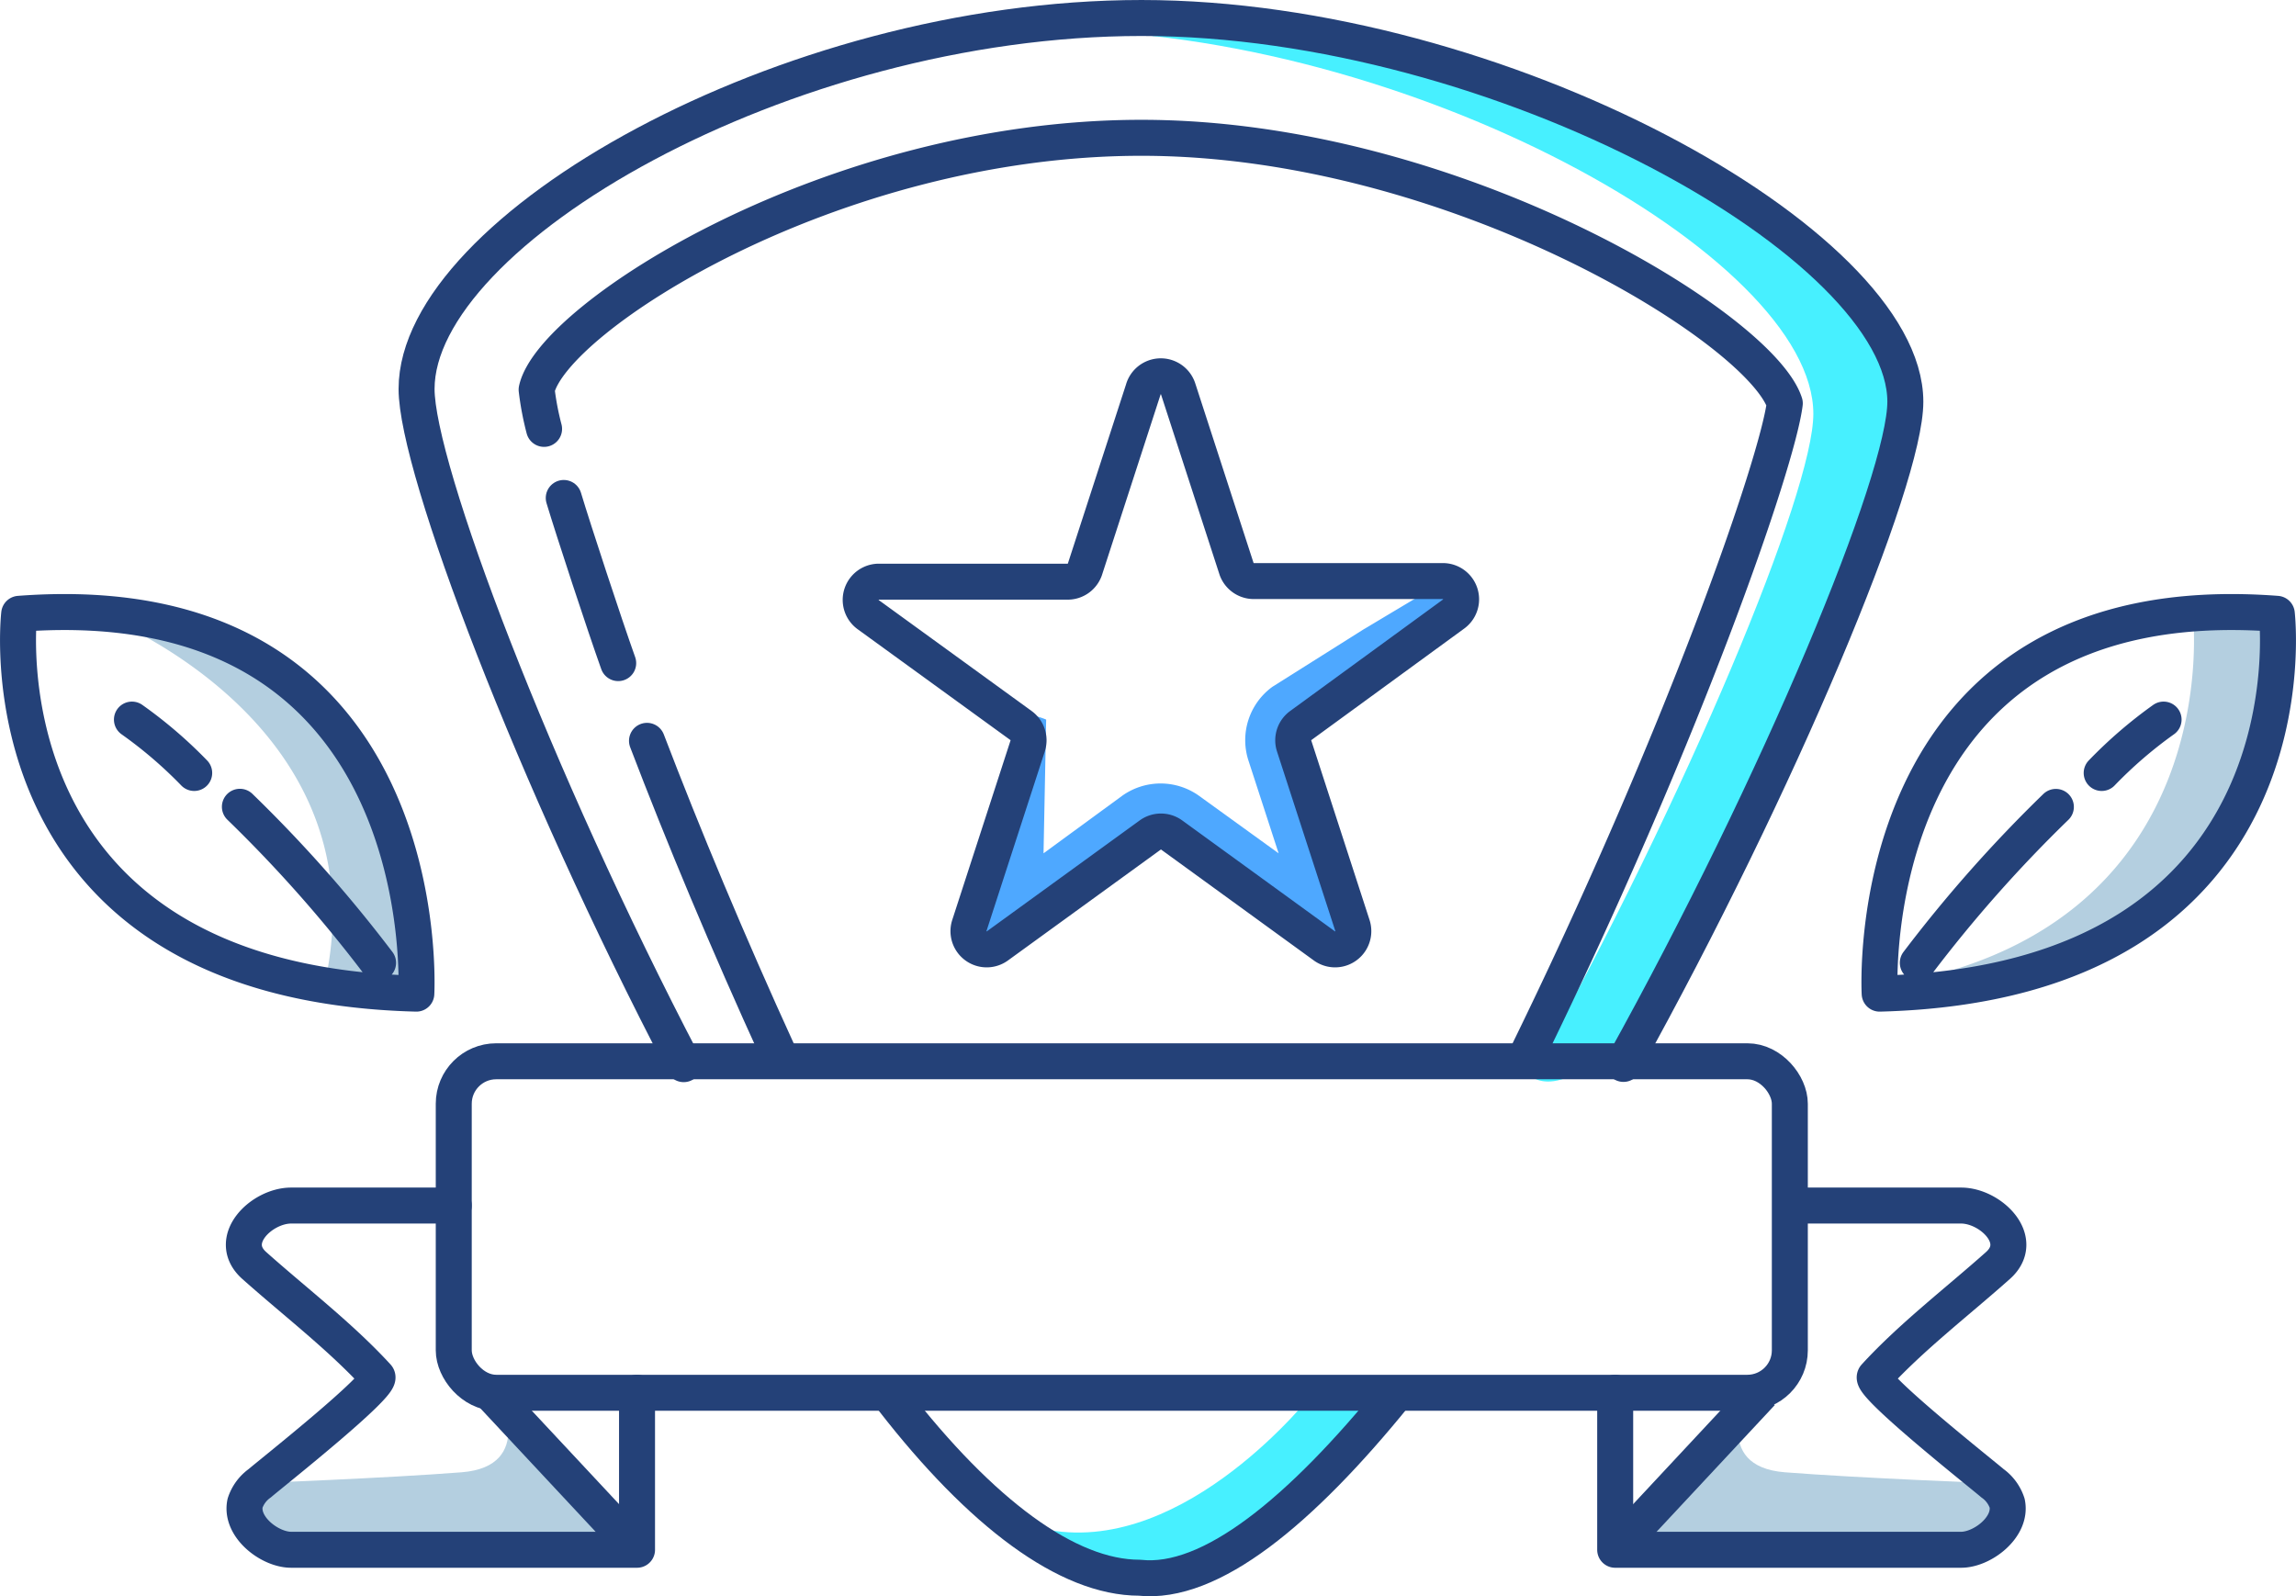 <svg height="133.09" viewBox="0 0 191.42 133.09" width="191.42" xmlns="http://www.w3.org/2000/svg"><path d="m127.68 89.72c13.07-23.56 23.5-48.72 23.5-55.21 0-13.16-33.87-32-63.68-32 0 0 40.58-4.53 67.16 22.14l4.19 8.88s-10.46 33.8-19 46.77-12.2 9.44-12.2 9.44" fill="#47f0ff"/><path d="m113.66 52.49-7.57 4.77a5.5 5.5 0 0 0 -2 6.17l2.51 7.72-6.6-4.77a5.51 5.51 0 0 0 -6.48 0l-6.52 4.77.22-11.15s-2.64-1.15-2.09.54a1.52 1.52 0 0 1 .55 1.69l-4.87 15a1.52 1.52 0 0 0 2.33 1.69l12.75-9.27a1.52 1.52 0 0 1 1.78 0l12.75 9.27a1.52 1.52 0 0 0 2.33-1.69l-4.87-15a1.52 1.52 0 0 1 .55-1.69l12.75-9.27a1.52 1.52 0 0 0 -.89-2.74z" fill="#4ea8ff"/><path d="m145.67 116.13s-3.1 6.14 3.14 6.63 17.3.91 17.3.91 1.83 4.19-2.61 5.55-28.84 0-28.84 0zm-104.05 0s3.1 6.14-3.14 6.63-17.3.91-17.3.91-1.83 4.19 2.61 5.55 28.84 0 28.84 0z" fill="#b4cfe0"/><path d="m109.38 116.26s-10.43 13.32-21.88 11.32c0 0 6.49 6.42 18.52-.62s10.32-10.7 10.32-10.7z" fill="#47f0ff"/><path d="m189.82 51.18a45.6 45.6 0 0 0 -7 0s3.13 26.65-26.13 31.07v.6c36.74-.95 33.13-31.67 33.13-31.67zm-181.82-.07s24.56 9.07 18.88 31.74c0 0 8.18.84 7.84-2.57s2.15-25.06-26.72-29.17z" fill="#b4cfe0"/><g fill="none" stroke="#244178" stroke-width="3"><path d="m98.23 32.45 4.87 15a1.52 1.52 0 0 0 1.44 1h15.77a1.52 1.52 0 0 1 .89 2.74l-12.76 9.31a1.52 1.52 0 0 0 -.55 1.69l4.87 15a1.52 1.52 0 0 1 -2.33 1.69l-12.75-9.26a1.52 1.52 0 0 0 -1.78 0l-12.76 9.26a1.52 1.52 0 0 1 -2.33-1.69l4.87-15a1.52 1.52 0 0 0 -.55-1.69l-12.76-9.26a1.52 1.52 0 0 1 .89-2.74h15.74a1.52 1.52 0 0 0 1.44-1l4.87-15a1.52 1.52 0 0 1 2.92-.05zm-45.12 83.68v13.09h-28.84c-1.77 0-4.25-1.89-3.84-3.88a3.3 3.3 0 0 1 1.23-1.67c.69-.61 10.37-8.26 9.79-8.89-3.05-3.33-6.85-6.23-10.25-9.26-2.38-2.12.62-5 3.07-5h13.56" stroke-linecap="round" stroke-linejoin="round"/><path d="m53.11 129.22-12.22-13.09" stroke-miterlimit="10"/><path d="m134.66 116.13v13.09h28.84c1.77 0 4.25-1.89 3.84-3.88a3.3 3.3 0 0 0 -1.23-1.67c-.69-.61-10.37-8.26-9.79-8.89 3.05-3.33 6.85-6.23 10.25-9.26 2.38-2.12-.62-5-3.07-5h-13.56" stroke-linecap="round" stroke-linejoin="round"/><path d="m134.66 129.22 12.21-13.09" stroke-miterlimit="10"/><path d="m57 88.73c-12.52-23.95-22.27-49.73-22.27-56.3 0-13.16 30.63-30.93 60.44-30.93s63.68 18.85 63.68 32c0 6.49-10.43 31.65-23.5 55.21m-19.01 27.55c-7.9 9.74-15.42 15.94-21.34 15.29-6 0-13.2-5.37-20.57-14.87m-22.89-61.39c-1.14-3.19-3.76-11.17-4.54-13.77m17.94 46.39c-4.29-9.38-8-18.29-11-26.14" stroke-linecap="round" stroke-linejoin="round"/><path d="m45.36 35.76a23.89 23.89 0 0 1 -.62-3.27c1.3-6 24.61-21 50.42-21 26 0 51.63 15.88 53.64 22.14-.61 4.94-8.49 27.78-21.65 54.64" stroke-linecap="round" stroke-linejoin="round"/><rect height="27.64" rx="3.54" stroke-miterlimit="10" width="111.39" x="37.83" y="88.49"/><path d="m156.71 82.85s-1.95-34.33 33.11-31.67c0 0 3.61 30.72-33.11 31.67m18.51-18.4a37 37 0 0 1 5.16-4.45m-20.49 20.28a114.45 114.45 0 0 1 11.51-13m-136.69 15.57s1.95-34.33-33.11-31.67c0 0-3.61 30.72 33.11 31.67m-18.52-18.4a37 37 0 0 0 -5.19-4.45m20.52 20.28a114.45 114.45 0 0 0 -11.52-13.01" stroke-linecap="round" stroke-linejoin="round"/></g></svg>